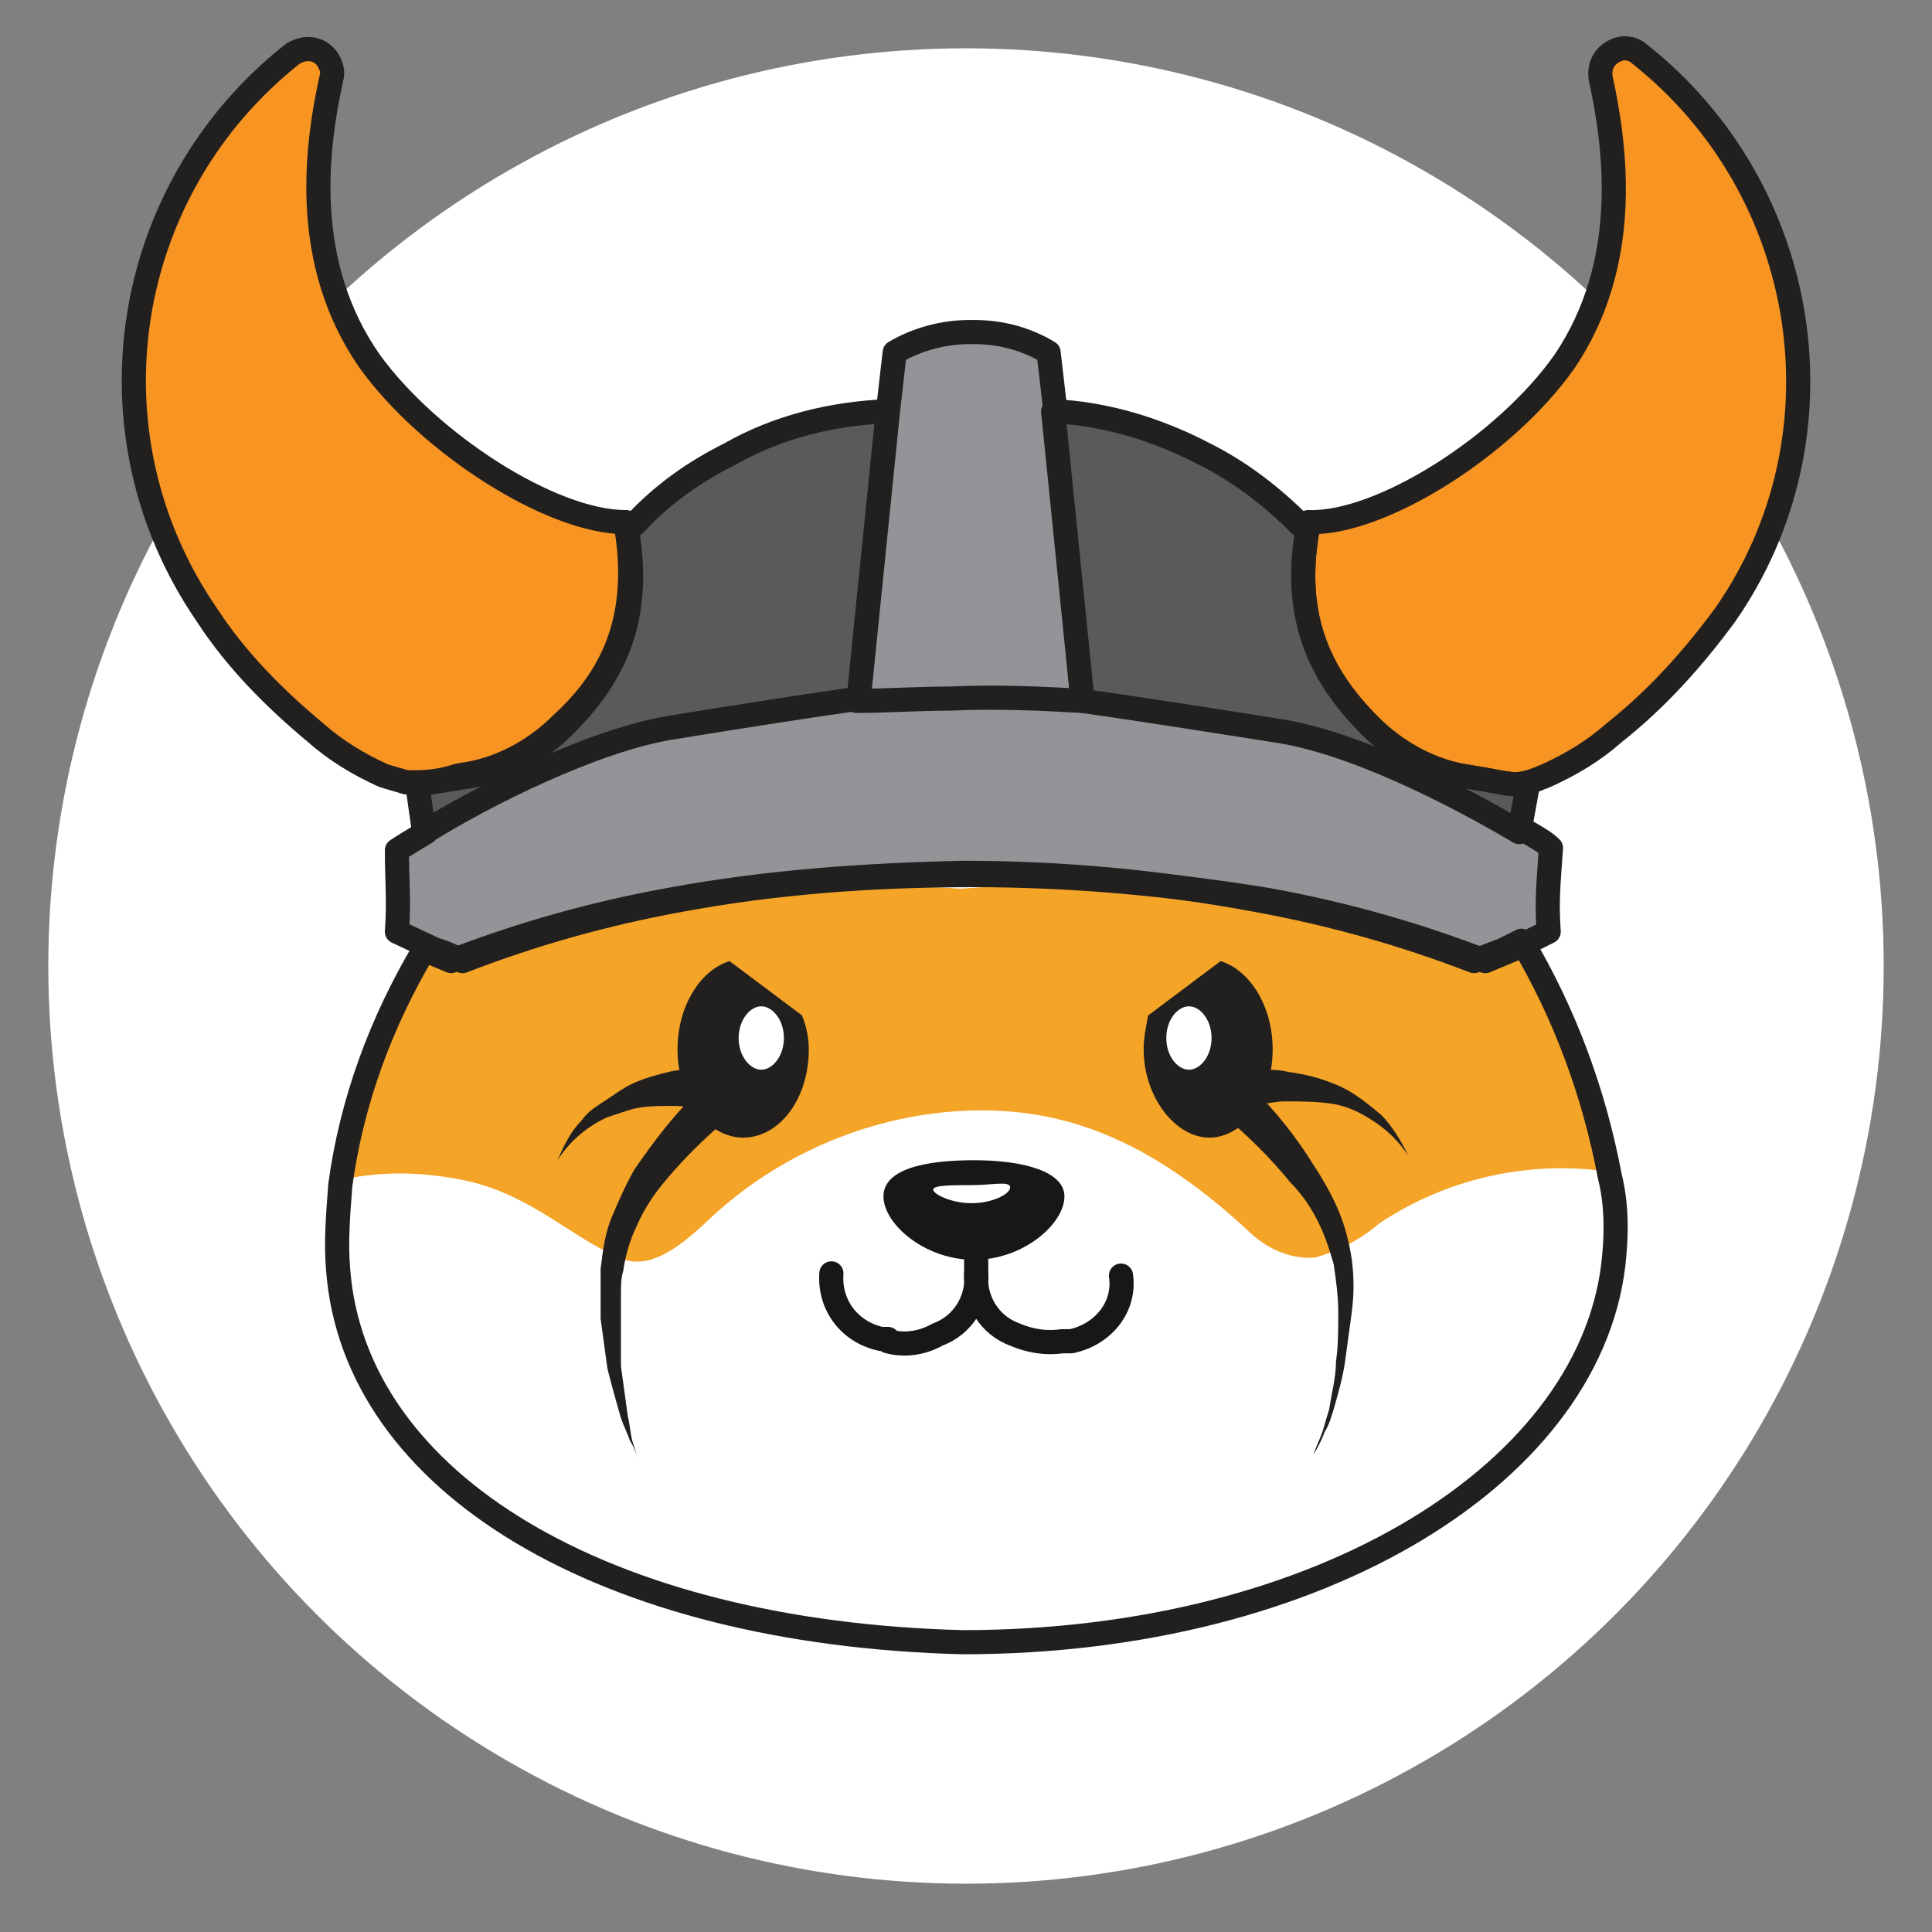 <svg width="40" height="40" viewBox="0 0 40 40" fill="none" xmlns="http://www.w3.org/2000/svg">
<rect x="0" y="0" width="40" height="40" fill="#808080" stroke="none"/>
<circle cx="20" cy="20" r="19" fill="white"/>
<path d="M33.423 25.942C33.048 30.393 27.801 34.141 19.93 33.953C12.528 33.766 7.328 30.674 6.953 26.223C6.906 25.661 6.953 25.099 7 24.49C7.234 22.756 7.843 21.117 8.733 19.617L9.295 19.852C10.748 19.29 12.247 18.868 13.793 18.587C15.807 18.306 17.869 18.259 19.883 18.399C21.898 18.259 23.959 18.306 25.974 18.587C27.52 18.868 29.019 19.29 30.471 19.852L31.033 19.617L31.408 19.43C32.298 20.929 32.907 22.569 33.235 24.302C33.329 24.818 33.376 25.38 33.329 25.895" fill="#F4A427"/>
<path d="M33.423 25.942C33.048 30.346 27.848 33.953 19.93 33.906C12.528 33.719 7.328 30.627 6.953 26.176C6.906 25.614 6.953 25.052 7 24.443C7.796 24.255 8.593 24.255 9.389 24.396C10.888 24.63 11.732 25.567 12.809 26.036C13.418 26.317 14.027 25.848 14.589 25.333C16.088 23.881 18.103 23.037 20.164 22.991C22.273 22.944 24.006 23.787 25.833 25.474C26.208 25.848 26.723 26.082 27.239 26.036C27.707 25.895 28.176 25.661 28.55 25.333C29.956 24.396 31.642 24.021 33.282 24.255C33.423 24.864 33.469 25.38 33.423 25.942Z" fill="white"/>
<path d="M11.638 14.979C11.123 15.495 10.467 15.87 9.764 16.01L9.483 16.057C9.202 16.151 8.921 16.197 8.593 16.197C8.546 16.197 8.452 16.197 8.405 16.197C8.265 16.151 8.077 16.104 7.937 16.057C7.421 15.823 6.953 15.541 6.531 15.167C5.688 14.464 4.892 13.668 4.283 12.731C1.706 8.983 2.502 3.923 6.063 1.112C6.297 0.971 6.578 0.971 6.766 1.206C6.859 1.346 6.906 1.487 6.859 1.627C6.531 3.127 6.25 5.469 7.656 7.483C8.874 9.17 11.404 10.81 12.95 10.81C13.278 12.684 12.762 13.949 11.638 14.979Z" fill="#F79422"/>
<path d="M11.638 14.979C11.123 15.495 10.467 15.87 9.764 16.01L9.483 16.057C9.202 16.151 8.921 16.197 8.593 16.197C8.546 16.197 8.452 16.197 8.405 16.197C8.265 16.151 8.077 16.104 7.937 16.057C7.421 15.823 6.953 15.541 6.531 15.167C5.688 14.464 4.892 13.668 4.283 12.731C1.706 8.983 2.502 3.923 6.063 1.112C6.297 0.971 6.578 0.971 6.766 1.206C6.859 1.346 6.906 1.487 6.859 1.627C6.531 3.127 6.25 5.469 7.656 7.483C8.874 9.17 11.404 10.81 12.95 10.81C13.278 12.684 12.762 13.949 11.638 14.979Z" stroke="#221F1F" stroke-width="0.5" stroke-linejoin="round"/>
<path d="M18.384 8.514L17.775 14.511H17.728C16.791 14.651 15.526 14.839 13.793 15.12C12.2 15.354 10.045 16.479 8.78 17.228L8.64 16.244C8.921 16.197 9.249 16.151 9.53 16.104L9.811 16.057C10.514 15.916 11.169 15.541 11.685 15.026C12.762 13.949 13.325 12.731 12.95 10.81L13.137 10.857C13.699 10.248 14.355 9.779 15.105 9.404C16.089 8.842 17.213 8.561 18.384 8.514Z" fill="#5A595C"/>
<path d="M18.384 8.514L17.775 14.511H17.728C16.791 14.651 15.526 14.839 13.793 15.12C12.2 15.354 10.045 16.479 8.78 17.228L8.64 16.244C8.921 16.197 9.249 16.151 9.53 16.104L9.811 16.057C10.514 15.916 11.169 15.541 11.685 15.026C12.762 13.949 13.325 12.731 12.95 10.81L13.137 10.857C13.699 10.248 14.355 9.779 15.105 9.404C16.089 8.842 17.213 8.561 18.384 8.514Z" stroke="#221F1F" stroke-width="0.5" stroke-linejoin="round"/>
<path d="M32.064 19.29L31.689 19.477L31.314 19.664L30.752 19.899C29.3 19.336 27.801 18.915 26.255 18.634C24.24 18.259 22.226 18.072 20.164 18.072C18.103 18.072 16.088 18.212 14.074 18.634C12.528 18.915 11.029 19.336 9.576 19.899C9.389 19.805 9.202 19.711 9.014 19.664L8.218 19.29C8.265 18.634 8.218 18.259 8.218 17.603C8.358 17.509 8.593 17.369 8.827 17.228L8.874 17.181C10.092 16.432 12.247 15.354 13.84 15.073C15.573 14.792 16.791 14.605 17.775 14.464C18.384 14.417 19.04 14.417 19.696 14.417C20.68 14.417 21.57 14.417 22.46 14.464C23.397 14.605 24.662 14.792 26.442 15.073C28.082 15.307 30.237 16.432 31.502 17.181H31.549C31.783 17.322 31.97 17.416 32.111 17.556C32.064 18.259 32.017 18.634 32.064 19.29Z" fill="#929497"/>
<path d="M32.064 19.29L31.689 19.477L31.314 19.664L30.752 19.899C29.3 19.336 27.801 18.915 26.255 18.634C24.24 18.306 22.226 18.118 20.164 18.118C18.103 18.118 16.088 18.259 14.074 18.634C12.528 18.915 11.029 19.336 9.576 19.899C9.389 19.805 9.202 19.711 9.014 19.664L8.218 19.29C8.265 18.634 8.218 18.259 8.218 17.603C8.358 17.509 8.593 17.369 8.827 17.228L8.874 17.181C10.092 16.432 12.247 15.354 13.84 15.073C15.573 14.792 16.791 14.605 17.775 14.464C18.384 14.417 19.04 14.417 19.696 14.417C20.68 14.417 21.57 14.417 22.46 14.464C23.397 14.605 24.662 14.792 26.442 15.073C28.082 15.307 30.237 16.432 31.502 17.181H31.549C31.783 17.322 31.97 17.416 32.111 17.556C32.064 18.259 32.017 18.634 32.064 19.29Z" stroke="#221F1F" stroke-width="0.5" stroke-linecap="round" stroke-linejoin="round"/>
<path d="M22.413 14.511C21.57 14.464 20.633 14.417 19.649 14.464C18.993 14.464 18.337 14.511 17.728 14.511H17.775L18.384 8.514L18.524 7.296C18.993 7.015 19.555 6.875 20.07 6.875H20.164C20.726 6.875 21.242 7.015 21.71 7.296L21.851 8.514V8.561L22.413 14.511Z" fill="#929497"/>
<path d="M22.413 14.511C21.57 14.464 20.633 14.417 19.649 14.464C18.993 14.464 18.337 14.511 17.728 14.511H17.775L18.384 8.514L18.524 7.296C18.993 7.015 19.555 6.875 20.07 6.875H20.164C20.726 6.875 21.242 7.015 21.71 7.296L21.851 8.514V8.561L22.413 14.511Z" stroke="#221F1F" stroke-width="0.5" stroke-linecap="round" stroke-linejoin="round"/>
<path d="M33.422 25.989C33.047 30.439 27.379 34 19.93 34C12.528 33.812 7.327 30.721 6.999 26.27C6.953 25.708 6.999 25.145 7.046 24.536C7.28 22.803 7.89 21.163 8.78 19.664L9.342 19.898C10.794 19.336 12.293 18.915 13.839 18.634C15.854 18.259 17.868 18.118 19.93 18.071C21.991 18.071 24.006 18.259 26.02 18.634C27.566 18.915 29.065 19.336 30.518 19.898L31.127 19.664L31.501 19.477C32.392 20.976 33.001 22.616 33.328 24.349C33.469 24.911 33.469 25.473 33.422 25.989Z" stroke="#221F1F" stroke-width="0.5" stroke-linecap="round" stroke-linejoin="round"/>
<path d="M35.718 12.731C35.062 13.621 34.313 14.464 33.423 15.167C33.001 15.542 32.532 15.823 32.017 16.057L31.783 16.151L31.642 16.197C31.314 16.291 31.127 16.197 30.518 16.104L30.237 16.057C29.534 15.916 28.878 15.542 28.363 15.026C27.285 13.949 26.723 12.731 27.098 10.81C28.597 10.857 31.174 9.217 32.392 7.484C33.751 5.469 33.469 3.127 33.142 1.627C33.095 1.346 33.235 1.112 33.516 1.018C33.657 0.972 33.844 1.018 33.938 1.112C37.498 3.923 38.295 9.03 35.718 12.731Z" fill="#F79422"/>
<path d="M35.718 12.731C35.062 13.621 34.313 14.464 33.423 15.167C33.001 15.542 32.532 15.823 32.017 16.057L31.783 16.151L31.642 16.197C31.314 16.291 31.127 16.197 30.518 16.104L30.237 16.057C29.534 15.916 28.878 15.542 28.363 15.026C27.285 13.949 26.723 12.731 27.098 10.81C28.597 10.857 31.174 9.217 32.392 7.484C33.751 5.469 33.469 3.127 33.142 1.627C33.095 1.346 33.235 1.112 33.516 1.018C33.657 0.972 33.844 1.018 33.938 1.112C37.498 3.923 38.295 9.03 35.718 12.731Z" stroke="#221F1F" stroke-width="0.5" stroke-linejoin="round"/>
<path d="M31.642 16.197L31.455 17.228C30.19 16.479 28.035 15.354 26.395 15.12C24.615 14.839 23.397 14.651 22.413 14.511L21.804 8.514C22.882 8.561 23.959 8.889 24.943 9.404C25.693 9.779 26.349 10.294 26.911 10.857L27.098 10.81C26.723 12.684 27.285 13.949 28.363 15.026C28.878 15.541 29.534 15.916 30.237 16.057C30.284 16.057 30.471 16.151 30.518 16.151C30.893 16.291 31.268 16.291 31.642 16.197Z" fill="#5A595C"/>
<path d="M31.642 16.197L31.455 17.228C30.19 16.479 28.035 15.354 26.395 15.12C24.615 14.839 23.397 14.651 22.413 14.511L21.804 8.514C22.882 8.561 23.959 8.889 24.943 9.404C25.693 9.779 26.349 10.294 26.911 10.857L27.098 10.81C26.723 12.684 27.285 13.949 28.363 15.026C28.878 15.541 29.534 15.916 30.237 16.057L30.518 16.104C31.127 16.197 31.314 16.291 31.642 16.197Z" stroke="#221F1F" stroke-width="0.5" stroke-linejoin="round"/>
<path d="M21.804 8.514H21.617" stroke="#221F1F" stroke-linejoin="round"/>
<path d="M18.384 27.769C18.712 27.863 19.087 27.816 19.415 27.629C19.93 27.441 20.258 26.926 20.211 26.364C20.165 26.926 20.492 27.441 21.008 27.629C21.336 27.769 21.664 27.816 21.992 27.769" stroke="#171717" stroke-width="0.5" stroke-linecap="round" stroke-linejoin="round"/>
<path d="M22.038 24.771C22.038 25.333 21.195 26.083 20.165 26.083C19.134 26.083 18.291 25.333 18.291 24.771C18.291 24.209 19.134 24.021 20.165 24.021C21.195 24.021 22.038 24.256 22.038 24.771Z" fill="#171717"/>
<path d="M20.914 24.583C20.914 24.724 20.539 24.911 20.118 24.911C19.696 24.911 19.321 24.724 19.321 24.63C19.321 24.537 19.696 24.537 20.118 24.537C20.539 24.537 20.914 24.443 20.914 24.583Z" fill="white"/>
<path d="M17.213 26.364C17.166 27.02 17.588 27.582 18.244 27.722H18.384" stroke="#171717" stroke-width="0.5" stroke-linecap="round" stroke-linejoin="round"/>
<path d="M20.211 25.708C20.211 25.942 20.211 26.13 20.211 26.364" stroke="#171717" stroke-width="0.5" stroke-linecap="round" stroke-linejoin="round"/>
<path d="M22.038 27.769H22.179C22.834 27.629 23.303 27.066 23.209 26.41" stroke="#171717" stroke-width="0.5" stroke-linecap="round" stroke-linejoin="round"/>
<path d="M16.745 21.726C16.745 22.756 16.136 23.553 15.386 23.553C14.636 23.553 14.027 22.709 14.027 21.726C14.027 20.835 14.496 20.086 15.105 19.899L16.604 21.023C16.698 21.257 16.745 21.491 16.745 21.726Z" fill="#221F1F"/>
<path d="M16.23 21.491C16.23 21.866 15.995 22.147 15.761 22.147C15.527 22.147 15.293 21.866 15.293 21.491C15.293 21.116 15.527 20.835 15.761 20.835C15.995 20.835 16.23 21.116 16.23 21.491Z" fill="white"/>
<path d="M15.105 23.131C14.59 23.553 14.121 24.021 13.7 24.537C13.512 24.771 13.325 25.052 13.184 25.38C13.044 25.661 12.95 25.989 12.903 26.317C12.856 26.457 12.856 26.645 12.856 26.785V27.02V27.254C12.856 27.582 12.856 27.91 12.856 28.285C12.903 28.612 12.95 28.987 12.997 29.315C13.044 29.503 13.044 29.643 13.091 29.831C13.137 29.971 13.184 30.158 13.278 30.299C13.184 30.158 13.137 29.971 13.044 29.831C12.997 29.69 12.903 29.503 12.856 29.362C12.762 29.034 12.669 28.706 12.575 28.331C12.528 28.003 12.481 27.629 12.435 27.301V27.066V26.785C12.435 26.598 12.435 26.41 12.435 26.27C12.481 25.895 12.528 25.52 12.669 25.192C12.809 24.864 12.95 24.537 13.137 24.209C13.559 23.6 13.981 23.037 14.496 22.569C14.683 22.428 14.918 22.428 15.105 22.569C15.245 22.663 15.292 22.944 15.105 23.131Z" fill="#221F1F"/>
<path d="M14.777 22.991C14.73 22.991 14.73 22.991 14.683 22.991H14.636H14.542L14.308 22.944C14.168 22.897 14.027 22.897 13.886 22.897C13.605 22.897 13.277 22.897 12.996 22.991C12.856 23.037 12.715 23.084 12.575 23.131C12.153 23.318 11.778 23.646 11.544 24.021C11.684 23.693 11.825 23.412 12.059 23.178C12.153 23.037 12.293 22.944 12.434 22.85C12.575 22.756 12.715 22.663 12.856 22.569C13.137 22.381 13.465 22.288 13.839 22.194C14.027 22.147 14.168 22.147 14.355 22.147C14.449 22.147 14.542 22.147 14.636 22.147H14.823C15.058 22.147 15.245 22.335 15.292 22.569C15.339 22.803 15.058 22.991 14.777 22.991Z" fill="#221F1F"/>
<path d="M26.349 21.726C26.349 22.756 25.74 23.553 25.037 23.553C24.334 23.553 23.678 22.709 23.678 21.726C23.678 21.491 23.725 21.257 23.772 21.023L25.271 19.899C25.88 20.086 26.349 20.835 26.349 21.726Z" fill="#221F1F"/>
<path d="M24.147 21.491C24.147 21.866 24.381 22.147 24.616 22.147C24.85 22.147 25.084 21.866 25.084 21.491C25.084 21.116 24.85 20.835 24.616 20.835C24.381 20.835 24.147 21.116 24.147 21.491Z" fill="white"/>
<path d="M25.88 22.475C26.395 22.991 26.817 23.506 27.192 24.115C27.379 24.396 27.567 24.724 27.707 25.052C27.848 25.38 27.941 25.755 27.988 26.083C28.035 26.457 28.035 26.785 27.988 27.16C27.941 27.488 27.895 27.863 27.848 28.191C27.801 28.519 27.707 28.847 27.613 29.175C27.567 29.315 27.52 29.503 27.426 29.643C27.379 29.784 27.285 29.971 27.192 30.112C27.239 29.971 27.332 29.784 27.379 29.643C27.426 29.503 27.473 29.315 27.52 29.175C27.567 28.847 27.66 28.519 27.66 28.191C27.707 27.863 27.707 27.535 27.707 27.16C27.707 26.832 27.66 26.504 27.613 26.176C27.52 25.848 27.426 25.567 27.285 25.286C27.145 25.005 26.957 24.724 26.723 24.49C26.302 23.974 25.833 23.506 25.318 23.084C25.13 22.897 25.13 22.663 25.318 22.475C25.458 22.335 25.693 22.288 25.88 22.428V22.475Z" fill="#221F1F"/>
<path d="M25.599 22.147H25.833C25.927 22.147 26.02 22.147 26.114 22.147C26.302 22.147 26.489 22.147 26.676 22.194C27.051 22.241 27.379 22.335 27.707 22.475C28.035 22.616 28.316 22.85 28.597 23.084C28.831 23.319 29.019 23.646 29.159 23.927C28.972 23.646 28.738 23.412 28.457 23.225C28.175 23.037 27.894 22.897 27.566 22.85C27.238 22.803 26.911 22.803 26.583 22.803C26.442 22.803 26.255 22.85 26.114 22.85L25.88 22.897H25.786H25.739H25.692H25.646C25.411 22.944 25.177 22.756 25.177 22.522C25.13 22.288 25.318 22.054 25.552 22.054C25.599 22.054 25.599 22.054 25.646 22.054" fill="#221F1F"/>
</svg>
